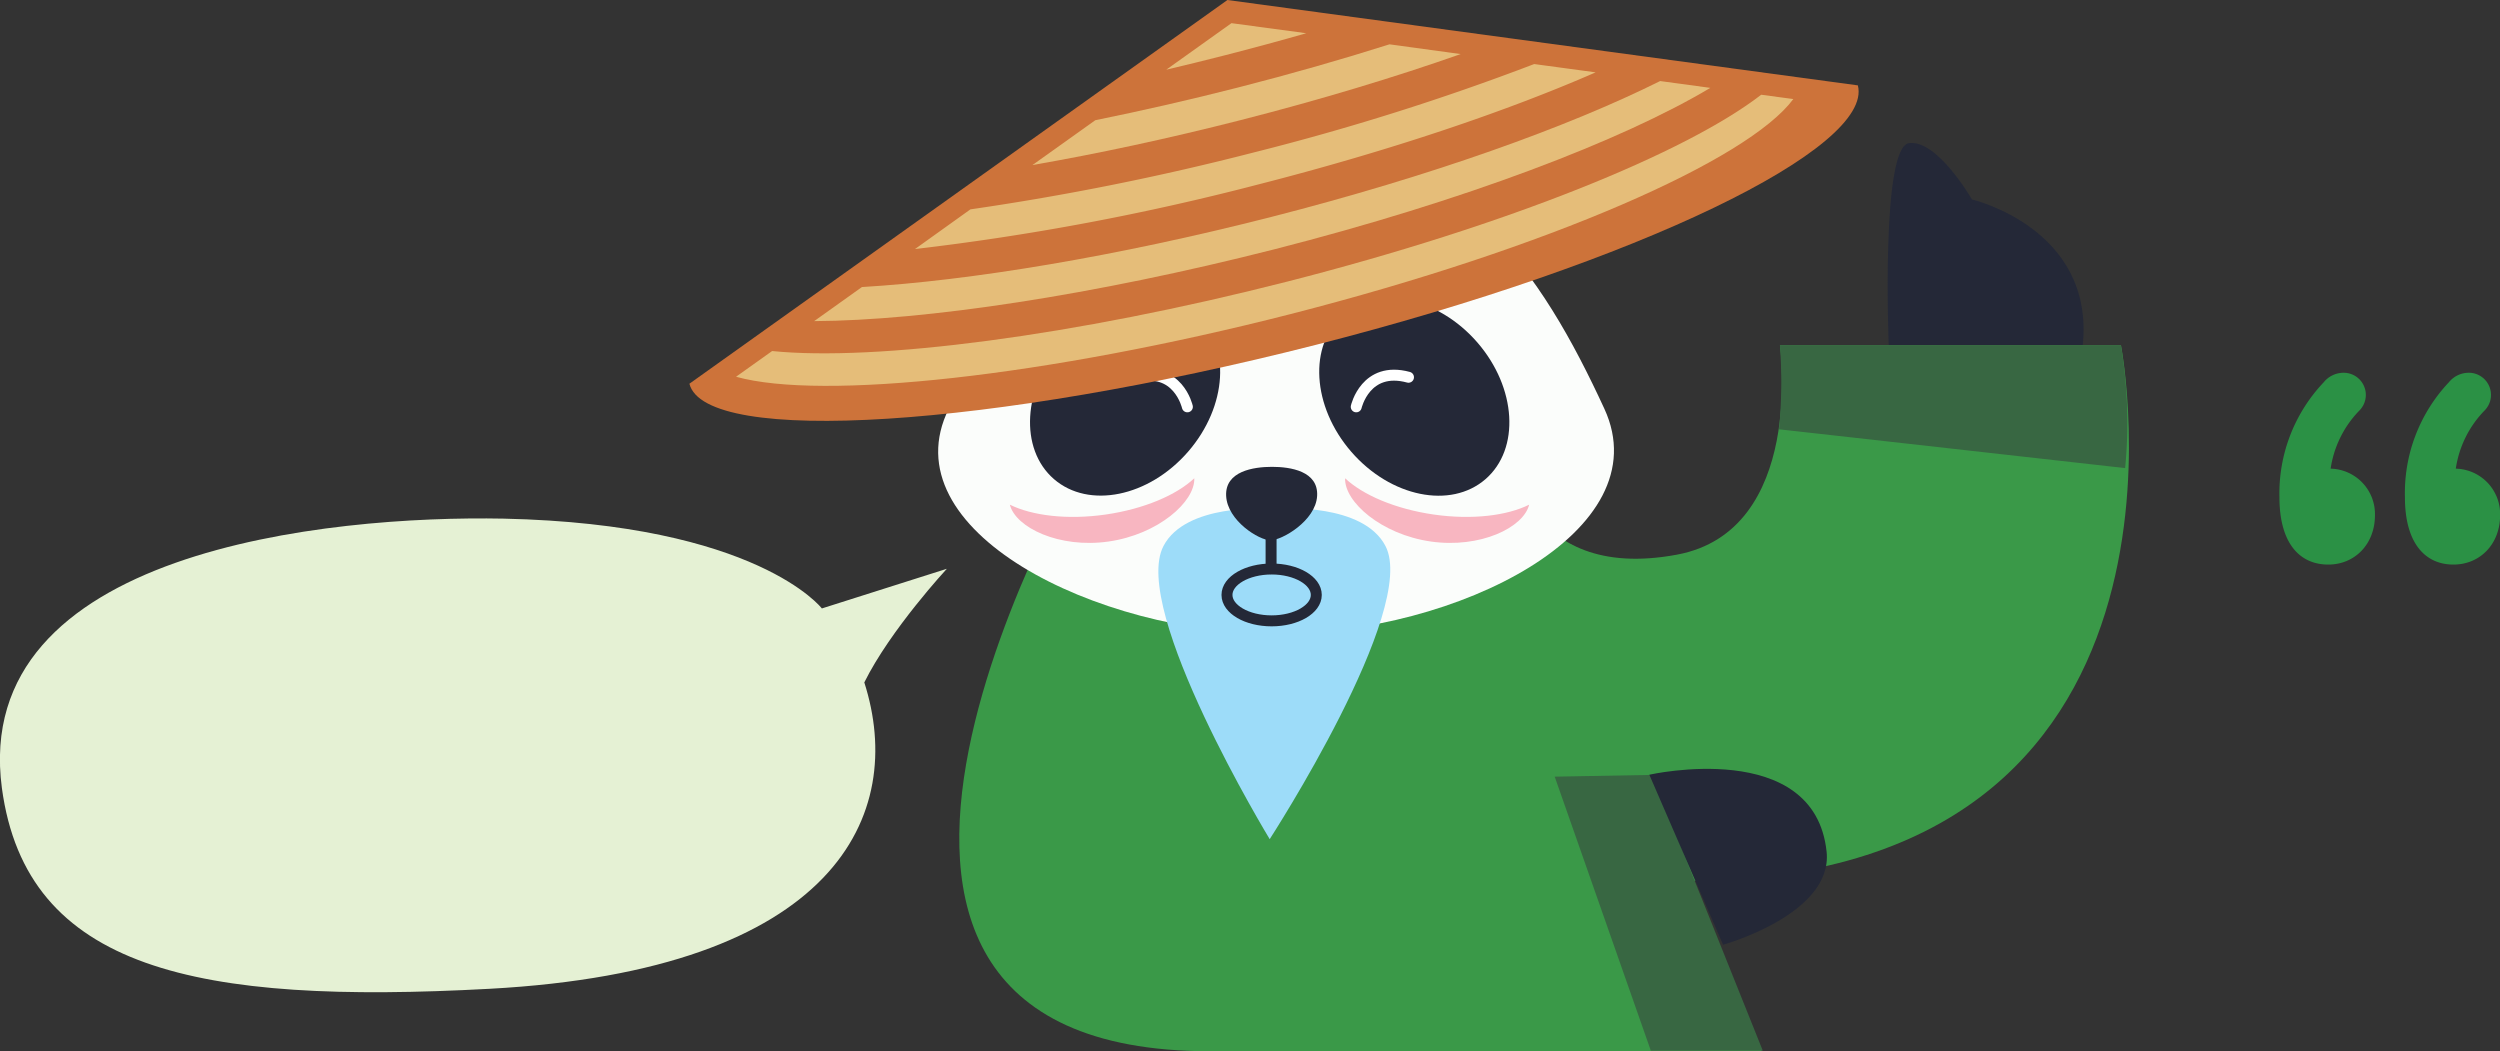 <svg xmlns="http://www.w3.org/2000/svg" viewBox="0 0 451.23 189.74"><rect x="0" y="0" width="451.23" height="189.74" fill="#333333" stroke="none"/><defs><style>.cls-1{fill:#e5f1d4;}.cls-2{fill:#2b9145;}.cls-3{fill:#242837;}.cls-4{fill:#3a9948;}.cls-5{fill:#f5f19a;}.cls-5,.cls-8{stroke:#242837;}.cls-11,.cls-5,.cls-8{stroke-linecap:round;stroke-linejoin:round;stroke-width:1.98px;}.cls-6{fill:#fbfdfb;}.cls-7{fill:#9ddcf9;}.cls-11,.cls-8{fill:none;}.cls-9{fill:#386742;}.cls-10{fill:#f8b6c1;}.cls-11{stroke:#fff;}.cls-12{fill:#cd733a;}.cls-13{fill:#e5bd79;}</style></defs><title>figure-12</title><g id="Layer_2" data-name="Layer 2"><g id="Layer_1-2" data-name="Layer 1"><path class="cls-1" d="M156,123.17c7.63,23.84-5,51.9-67.66,55.3-52.67,2.86-83.57-3.36-88-36.23C-5.36,99.33,59.25,93,90.93,93.61c45.76,1,57.41,16.21,57.41,16.21l22.56-7.16S160.73,113.63,156,123.17Z"/><path class="cls-2" d="M411.42,89.74a29.12,29.12,0,0,1,8-20.75A4.62,4.62,0,0,1,423,67.28a4,4,0,0,1,2.81,6.86,19,19,0,0,0-5.15,10.45,8.2,8.2,0,0,1,8,8.42c0,5.15-3.59,8.89-8.42,8.89C415.16,101.91,411.42,98.17,411.42,89.74Z"/><path class="cls-2" d="M434.07,89.74A29.12,29.12,0,0,1,442,69a4.62,4.62,0,0,1,3.59-1.72,4,4,0,0,1,2.81,6.86,19,19,0,0,0-5.15,10.45,8.2,8.2,0,0,1,8,8.42c0,5.15-3.59,8.89-8.42,8.89C437.82,101.91,434.07,98.17,434.07,89.74Z"/><path class="cls-3" d="M340.9,62.32s-1.46-35.75,3.65-36.48S355.92,36,355.92,36s22.19,5.19,20,26.35Z"/><path class="cls-4" d="M318,189.74H218.37C131.54,189.74,196.45,81,196.45,81h75.84s2.29,24.35,30.39,19.11c23.2-4.33,18.59-37.79,18.59-37.79h61.55S401.56,159,303.74,159"/><path class="cls-5" d="M192.72,166"/><path class="cls-6" d="M289.58,73.79c10.18,22.06-26.49,40.63-59.17,40.63s-70-18.79-59.17-40.63c12.47-25.07,26.49-48,59.17-48S278.29,49.31,289.58,73.79Z"/><path class="cls-7" d="M231.38,91.8s14.65-1,18.68,6.74c6,11.41-20.89,52.92-20.89,52.92S204,110,210,98.55c4-7.71,18.68-6.74,18.68-6.74Z"/><line class="cls-8" x1="229.42" y1="94.69" x2="229.42" y2="102.63"/><path class="cls-3" d="M229.31,97.52c-2.06,0-7.77-3.53-8-8s4.93-5.26,8.27-5.26,8.41.77,8.15,5.26S231.38,97.52,229.31,97.52Z"/><path class="cls-9" d="M321.26,62.3a89.19,89.19,0,0,1-.16,15.19c7.84.86,62.47,7,62.47,7a84.8,84.8,0,0,0-.76-22.18Z"/><path class="cls-3" d="M289.26,144.28"/><polygon class="cls-9" points="280.61 140.18 298.21 139.86 318.17 189.64 297.96 189.64 280.61 140.18"/><path class="cls-3" d="M297.69,139.83s29.84-6.76,32,13.92C330.85,165,311,170.52,311,170.52Z"/><ellipse class="cls-8" cx="229.52" cy="107.38" rx="8.06" ry="4.68"/><path class="cls-10" d="M199.56,92.87c6.91-1,12.77-3.51,16-6.55.16,4.25-6.54,10.14-15.47,11.42s-16.79-2.53-17.82-6.65C186.31,93.08,192.65,93.86,199.56,92.87Z"/><ellipse class="cls-3" cx="203.07" cy="71.66" rx="19.61" ry="15.06" transform="translate(15.91 178.16) rotate(-49.08)"/><path class="cls-10" d="M258.78,92.87c-6.91-1-12.77-3.51-16-6.55-.16,4.25,6.54,10.14,15.47,11.42S275,95.21,276,91.09C272,93.08,265.69,93.86,258.78,92.87Z"/><ellipse class="cls-3" cx="255.26" cy="71.66" rx="15.06" ry="19.61" transform="translate(15.45 184.72) rotate(-40.92)"/><path class="cls-11" d="M244.79,73.43s1.68-7.44,9.43-5.34"/><path class="cls-11" d="M214.31,73.43s-1.68-7.44-9.43-5.34"/><path class="cls-12" d="M124.43,69.26c2.89,11.32,54.77,7.85,113-7s100.79-35.52,97.9-46.85L221.54,0Z"/><path class="cls-13" d="M221,10q7.58-1.94,14.77-4l-13.5-1.82-11.77,8.4Q215.72,11.35,221,10Z"/><path class="cls-13" d="M224,21.66c14.4-3.68,27.78-7.73,39.64-11.9L250.79,8c-8.57,2.72-17.74,5.34-27.36,7.8-8.79,2.25-17.43,4.21-25.74,5.9l-11.34,8.09C198.19,27.73,210.92,25,224,21.66Z"/><path class="cls-13" d="M230,45c34.25-8.75,62.74-19.61,78.7-29.14l-9.06-1.23c-16.63,8.3-41.38,17.16-70.2,24.53-27.94,7.14-54.32,11.49-73.87,12.65l-8.62,6.15C166.88,57.86,197.36,53.31,230,45Z"/><path class="cls-13" d="M323.68,17.88l-5.8-.78c-13.56,10.48-45.64,23.53-85.52,33.72-38.65,9.87-74.33,14.42-93,12.54L132.85,68c15.47,4.32,55.82,0,100.08-11.31C279.53,44.75,315.48,28.93,323.68,17.88Z"/><path class="cls-13" d="M227,33.32C250.91,27.21,272,20.06,288,13.06l-11.09-1.5A445.89,445.89,0,0,1,226.4,27.49a481.92,481.92,0,0,1-51.25,10.3l-10,7.16A455,455,0,0,0,227,33.32Z"/></g></g></svg>
